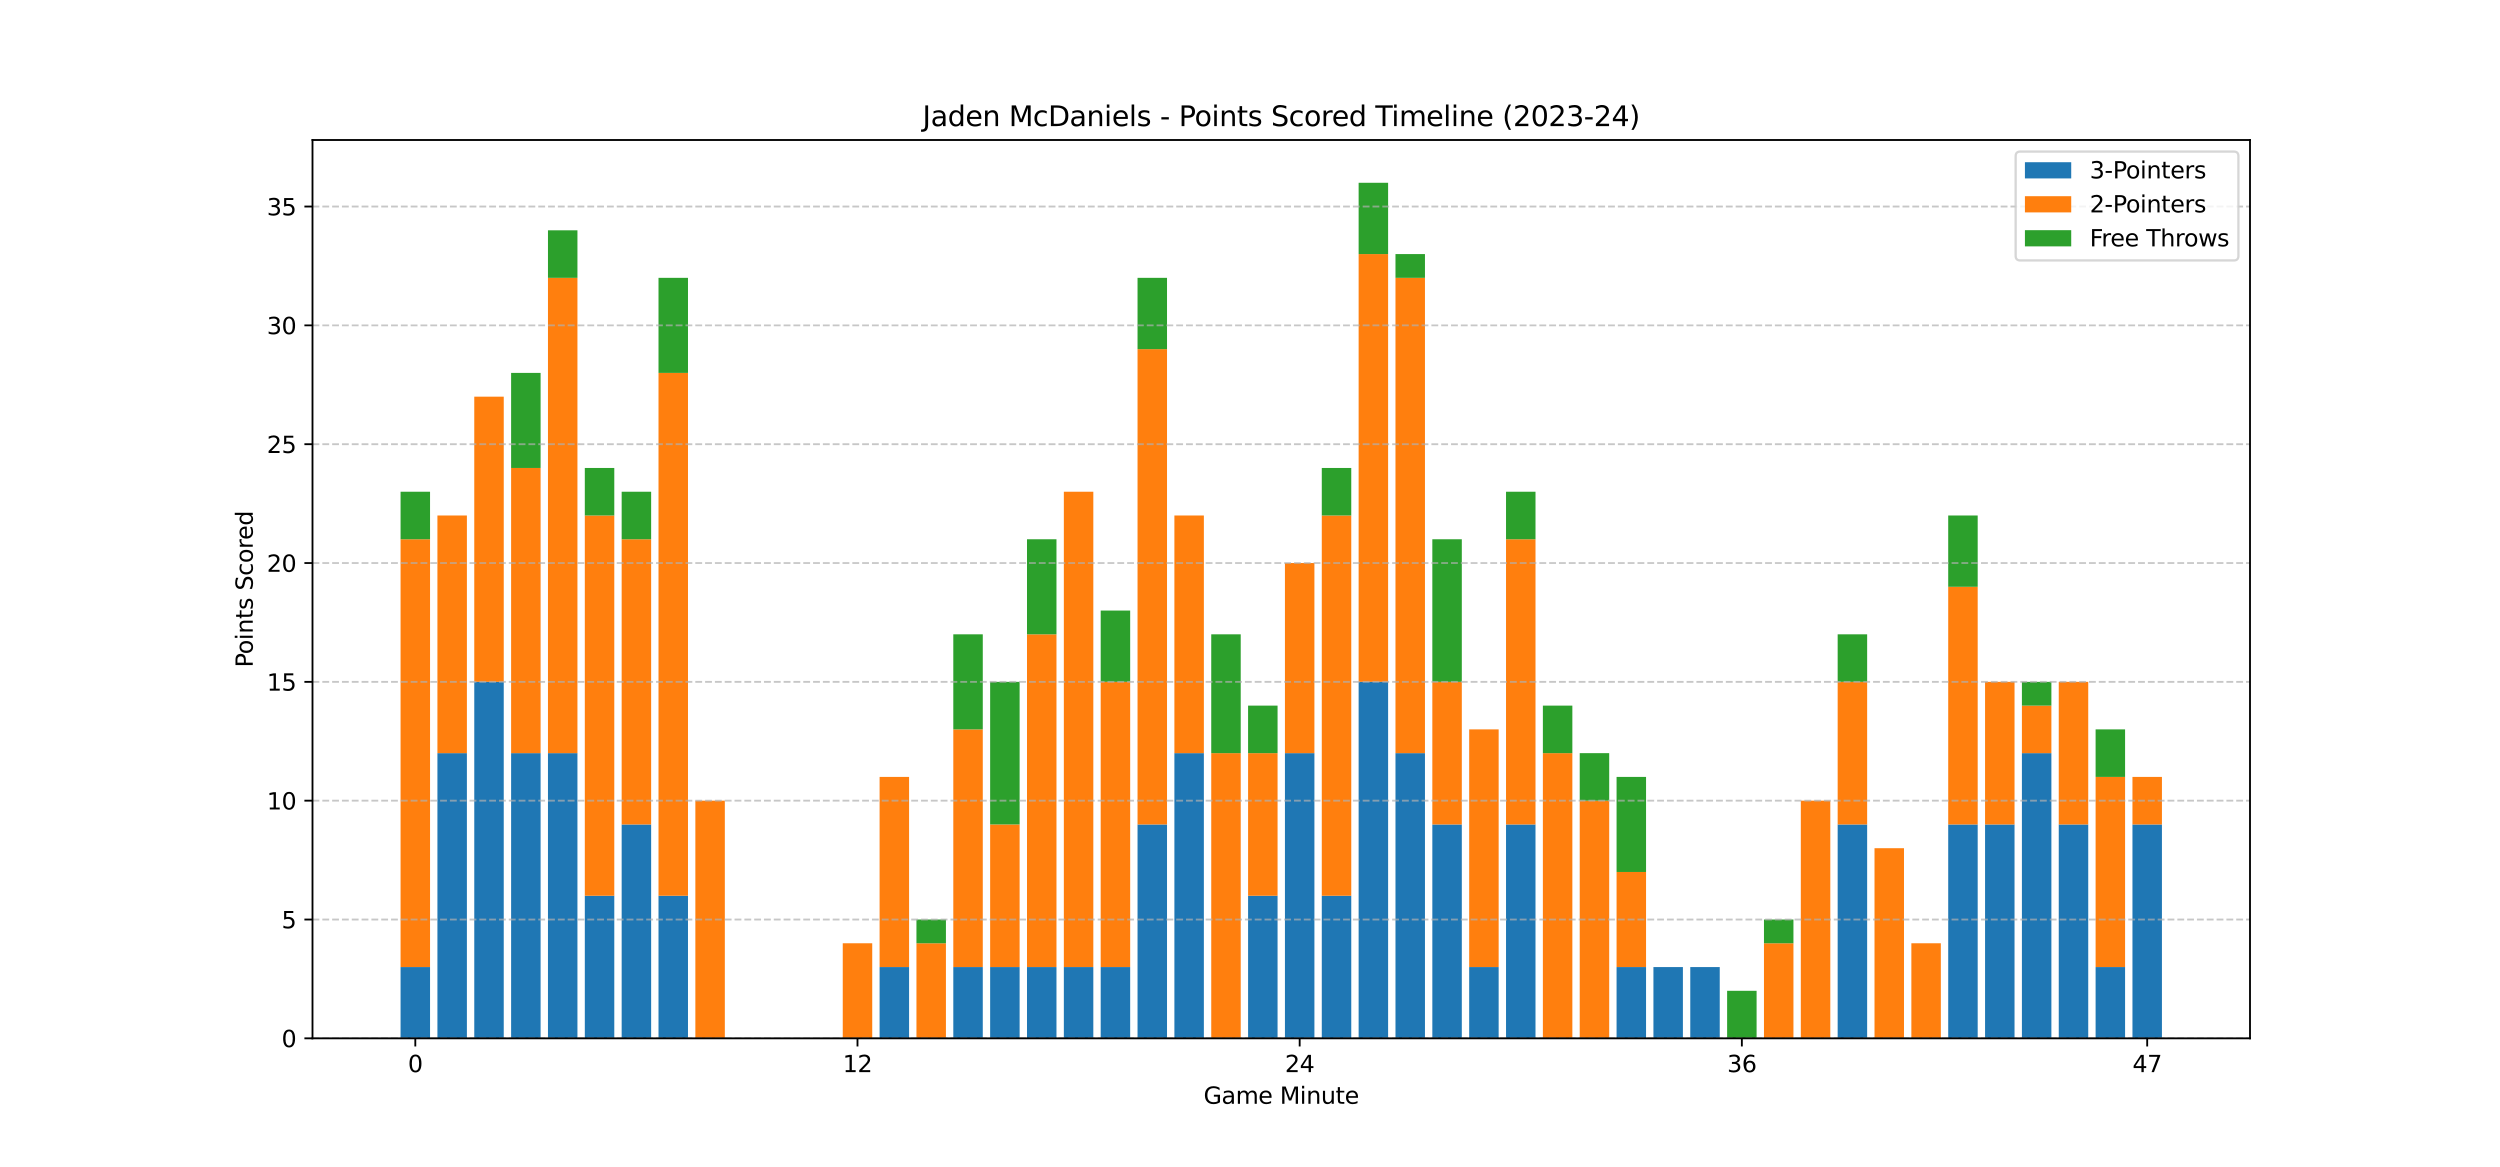 <?xml version="1.0" encoding="utf-8" standalone="no"?>
<!DOCTYPE svg PUBLIC "-//W3C//DTD SVG 1.1//EN"
  "http://www.w3.org/Graphics/SVG/1.1/DTD/svg11.dtd">
<svg xmlns:xlink="http://www.w3.org/1999/xlink" width="1080pt" height="504pt" viewBox="0 0 1080 504" xmlns="http://www.w3.org/2000/svg" version="1.1">
 <defs>
  <style type="text/css">*{stroke-linejoin: round; stroke-linecap: butt}</style>
 </defs>
 <g id="figure_1">
  <g id="patch_1">
   <path d="M 0 504 
L 1080 504 
L 1080 0 
L 0 0 
z
" style="fill: #ffffff"/>
  </g>
  <g id="axes_1">
   <g id="patch_2">
    <path d="M 135 448.56 
L 972 448.56 
L 972 60.48 
L 135 60.48 
z
" style="fill: #ffffff"/>
   </g>
   <g id="patch_3">
    <path d="M 173.045 448.56 
L 185.78 448.56 
L 185.78 417.76 
L 173.045 417.76 
z
" clip-path="url(#pc2a71d19c1)" style="fill: #1f77b4"/>
   </g>
   <g id="patch_4">
    <path d="M 188.964 448.56 
L 201.699 448.56 
L 201.699 325.36 
L 188.964 325.36 
z
" clip-path="url(#pc2a71d19c1)" style="fill: #1f77b4"/>
   </g>
   <g id="patch_5">
    <path d="M 204.883 448.56 
L 217.618 448.56 
L 217.618 294.56 
L 204.883 294.56 
z
" clip-path="url(#pc2a71d19c1)" style="fill: #1f77b4"/>
   </g>
   <g id="patch_6">
    <path d="M 220.801 448.56 
L 233.536 448.56 
L 233.536 325.36 
L 220.801 325.36 
z
" clip-path="url(#pc2a71d19c1)" style="fill: #1f77b4"/>
   </g>
   <g id="patch_7">
    <path d="M 236.72 448.56 
L 249.455 448.56 
L 249.455 325.36 
L 236.72 325.36 
z
" clip-path="url(#pc2a71d19c1)" style="fill: #1f77b4"/>
   </g>
   <g id="patch_8">
    <path d="M 252.638 448.56 
L 265.373 448.56 
L 265.373 386.96 
L 252.638 386.96 
z
" clip-path="url(#pc2a71d19c1)" style="fill: #1f77b4"/>
   </g>
   <g id="patch_9">
    <path d="M 268.557 448.56 
L 281.292 448.56 
L 281.292 356.16 
L 268.557 356.16 
z
" clip-path="url(#pc2a71d19c1)" style="fill: #1f77b4"/>
   </g>
   <g id="patch_10">
    <path d="M 284.476 448.56 
L 297.211 448.56 
L 297.211 386.96 
L 284.476 386.96 
z
" clip-path="url(#pc2a71d19c1)" style="fill: #1f77b4"/>
   </g>
   <g id="patch_11">
    <path d="M 300.394 448.56 
L 313.129 448.56 
L 313.129 448.56 
L 300.394 448.56 
z
" clip-path="url(#pc2a71d19c1)" style="fill: #1f77b4"/>
   </g>
   <g id="patch_12">
    <path d="M 316.313 448.56 
L 329.048 448.56 
L 329.048 448.56 
L 316.313 448.56 
z
" clip-path="url(#pc2a71d19c1)" style="fill: #1f77b4"/>
   </g>
   <g id="patch_13">
    <path d="M 332.231 448.56 
L 344.966 448.56 
L 344.966 448.56 
L 332.231 448.56 
z
" clip-path="url(#pc2a71d19c1)" style="fill: #1f77b4"/>
   </g>
   <g id="patch_14">
    <path d="M 348.15 448.56 
L 360.885 448.56 
L 360.885 448.56 
L 348.15 448.56 
z
" clip-path="url(#pc2a71d19c1)" style="fill: #1f77b4"/>
   </g>
   <g id="patch_15">
    <path d="M 364.069 448.56 
L 376.804 448.56 
L 376.804 448.56 
L 364.069 448.56 
z
" clip-path="url(#pc2a71d19c1)" style="fill: #1f77b4"/>
   </g>
   <g id="patch_16">
    <path d="M 379.987 448.56 
L 392.722 448.56 
L 392.722 417.76 
L 379.987 417.76 
z
" clip-path="url(#pc2a71d19c1)" style="fill: #1f77b4"/>
   </g>
   <g id="patch_17">
    <path d="M 395.906 448.56 
L 408.641 448.56 
L 408.641 448.56 
L 395.906 448.56 
z
" clip-path="url(#pc2a71d19c1)" style="fill: #1f77b4"/>
   </g>
   <g id="patch_18">
    <path d="M 411.824 448.56 
L 424.559 448.56 
L 424.559 417.76 
L 411.824 417.76 
z
" clip-path="url(#pc2a71d19c1)" style="fill: #1f77b4"/>
   </g>
   <g id="patch_19">
    <path d="M 427.743 448.56 
L 440.478 448.56 
L 440.478 417.76 
L 427.743 417.76 
z
" clip-path="url(#pc2a71d19c1)" style="fill: #1f77b4"/>
   </g>
   <g id="patch_20">
    <path d="M 443.662 448.56 
L 456.397 448.56 
L 456.397 417.76 
L 443.662 417.76 
z
" clip-path="url(#pc2a71d19c1)" style="fill: #1f77b4"/>
   </g>
   <g id="patch_21">
    <path d="M 459.58 448.56 
L 472.315 448.56 
L 472.315 417.76 
L 459.58 417.76 
z
" clip-path="url(#pc2a71d19c1)" style="fill: #1f77b4"/>
   </g>
   <g id="patch_22">
    <path d="M 475.499 448.56 
L 488.234 448.56 
L 488.234 417.76 
L 475.499 417.76 
z
" clip-path="url(#pc2a71d19c1)" style="fill: #1f77b4"/>
   </g>
   <g id="patch_23">
    <path d="M 491.417 448.56 
L 504.152 448.56 
L 504.152 356.16 
L 491.417 356.16 
z
" clip-path="url(#pc2a71d19c1)" style="fill: #1f77b4"/>
   </g>
   <g id="patch_24">
    <path d="M 507.336 448.56 
L 520.071 448.56 
L 520.071 325.36 
L 507.336 325.36 
z
" clip-path="url(#pc2a71d19c1)" style="fill: #1f77b4"/>
   </g>
   <g id="patch_25">
    <path d="M 523.255 448.56 
L 535.99 448.56 
L 535.99 448.56 
L 523.255 448.56 
z
" clip-path="url(#pc2a71d19c1)" style="fill: #1f77b4"/>
   </g>
   <g id="patch_26">
    <path d="M 539.173 448.56 
L 551.908 448.56 
L 551.908 386.96 
L 539.173 386.96 
z
" clip-path="url(#pc2a71d19c1)" style="fill: #1f77b4"/>
   </g>
   <g id="patch_27">
    <path d="M 555.092 448.56 
L 567.827 448.56 
L 567.827 325.36 
L 555.092 325.36 
z
" clip-path="url(#pc2a71d19c1)" style="fill: #1f77b4"/>
   </g>
   <g id="patch_28">
    <path d="M 571.01 448.56 
L 583.745 448.56 
L 583.745 386.96 
L 571.01 386.96 
z
" clip-path="url(#pc2a71d19c1)" style="fill: #1f77b4"/>
   </g>
   <g id="patch_29">
    <path d="M 586.929 448.56 
L 599.664 448.56 
L 599.664 294.56 
L 586.929 294.56 
z
" clip-path="url(#pc2a71d19c1)" style="fill: #1f77b4"/>
   </g>
   <g id="patch_30">
    <path d="M 602.848 448.56 
L 615.583 448.56 
L 615.583 325.36 
L 602.848 325.36 
z
" clip-path="url(#pc2a71d19c1)" style="fill: #1f77b4"/>
   </g>
   <g id="patch_31">
    <path d="M 618.766 448.56 
L 631.501 448.56 
L 631.501 356.16 
L 618.766 356.16 
z
" clip-path="url(#pc2a71d19c1)" style="fill: #1f77b4"/>
   </g>
   <g id="patch_32">
    <path d="M 634.685 448.56 
L 647.42 448.56 
L 647.42 417.76 
L 634.685 417.76 
z
" clip-path="url(#pc2a71d19c1)" style="fill: #1f77b4"/>
   </g>
   <g id="patch_33">
    <path d="M 650.603 448.56 
L 663.338 448.56 
L 663.338 356.16 
L 650.603 356.16 
z
" clip-path="url(#pc2a71d19c1)" style="fill: #1f77b4"/>
   </g>
   <g id="patch_34">
    <path d="M 666.522 448.56 
L 679.257 448.56 
L 679.257 448.56 
L 666.522 448.56 
z
" clip-path="url(#pc2a71d19c1)" style="fill: #1f77b4"/>
   </g>
   <g id="patch_35">
    <path d="M 682.441 448.56 
L 695.176 448.56 
L 695.176 448.56 
L 682.441 448.56 
z
" clip-path="url(#pc2a71d19c1)" style="fill: #1f77b4"/>
   </g>
   <g id="patch_36">
    <path d="M 698.359 448.56 
L 711.094 448.56 
L 711.094 417.76 
L 698.359 417.76 
z
" clip-path="url(#pc2a71d19c1)" style="fill: #1f77b4"/>
   </g>
   <g id="patch_37">
    <path d="M 714.278 448.56 
L 727.013 448.56 
L 727.013 417.76 
L 714.278 417.76 
z
" clip-path="url(#pc2a71d19c1)" style="fill: #1f77b4"/>
   </g>
   <g id="patch_38">
    <path d="M 730.196 448.56 
L 742.931 448.56 
L 742.931 417.76 
L 730.196 417.76 
z
" clip-path="url(#pc2a71d19c1)" style="fill: #1f77b4"/>
   </g>
   <g id="patch_39">
    <path d="M 746.115 448.56 
L 758.85 448.56 
L 758.85 448.56 
L 746.115 448.56 
z
" clip-path="url(#pc2a71d19c1)" style="fill: #1f77b4"/>
   </g>
   <g id="patch_40">
    <path d="M 762.034 448.56 
L 774.769 448.56 
L 774.769 448.56 
L 762.034 448.56 
z
" clip-path="url(#pc2a71d19c1)" style="fill: #1f77b4"/>
   </g>
   <g id="patch_41">
    <path d="M 777.952 448.56 
L 790.687 448.56 
L 790.687 448.56 
L 777.952 448.56 
z
" clip-path="url(#pc2a71d19c1)" style="fill: #1f77b4"/>
   </g>
   <g id="patch_42">
    <path d="M 793.871 448.56 
L 806.606 448.56 
L 806.606 356.16 
L 793.871 356.16 
z
" clip-path="url(#pc2a71d19c1)" style="fill: #1f77b4"/>
   </g>
   <g id="patch_43">
    <path d="M 809.789 448.56 
L 822.524 448.56 
L 822.524 448.56 
L 809.789 448.56 
z
" clip-path="url(#pc2a71d19c1)" style="fill: #1f77b4"/>
   </g>
   <g id="patch_44">
    <path d="M 825.708 448.56 
L 838.443 448.56 
L 838.443 448.56 
L 825.708 448.56 
z
" clip-path="url(#pc2a71d19c1)" style="fill: #1f77b4"/>
   </g>
   <g id="patch_45">
    <path d="M 841.627 448.56 
L 854.362 448.56 
L 854.362 356.16 
L 841.627 356.16 
z
" clip-path="url(#pc2a71d19c1)" style="fill: #1f77b4"/>
   </g>
   <g id="patch_46">
    <path d="M 857.545 448.56 
L 870.28 448.56 
L 870.28 356.16 
L 857.545 356.16 
z
" clip-path="url(#pc2a71d19c1)" style="fill: #1f77b4"/>
   </g>
   <g id="patch_47">
    <path d="M 873.464 448.56 
L 886.199 448.56 
L 886.199 325.36 
L 873.464 325.36 
z
" clip-path="url(#pc2a71d19c1)" style="fill: #1f77b4"/>
   </g>
   <g id="patch_48">
    <path d="M 889.382 448.56 
L 902.117 448.56 
L 902.117 356.16 
L 889.382 356.16 
z
" clip-path="url(#pc2a71d19c1)" style="fill: #1f77b4"/>
   </g>
   <g id="patch_49">
    <path d="M 905.301 448.56 
L 918.036 448.56 
L 918.036 417.76 
L 905.301 417.76 
z
" clip-path="url(#pc2a71d19c1)" style="fill: #1f77b4"/>
   </g>
   <g id="patch_50">
    <path d="M 921.22 448.56 
L 933.955 448.56 
L 933.955 356.16 
L 921.22 356.16 
z
" clip-path="url(#pc2a71d19c1)" style="fill: #1f77b4"/>
   </g>
   <g id="patch_51">
    <path d="M 173.045 417.76 
L 185.78 417.76 
L 185.78 232.96 
L 173.045 232.96 
z
" clip-path="url(#pc2a71d19c1)" style="fill: #ff7f0e"/>
   </g>
   <g id="patch_52">
    <path d="M 188.964 325.36 
L 201.699 325.36 
L 201.699 222.693 
L 188.964 222.693 
z
" clip-path="url(#pc2a71d19c1)" style="fill: #ff7f0e"/>
   </g>
   <g id="patch_53">
    <path d="M 204.883 294.56 
L 217.618 294.56 
L 217.618 171.36 
L 204.883 171.36 
z
" clip-path="url(#pc2a71d19c1)" style="fill: #ff7f0e"/>
   </g>
   <g id="patch_54">
    <path d="M 220.801 325.36 
L 233.536 325.36 
L 233.536 202.16 
L 220.801 202.16 
z
" clip-path="url(#pc2a71d19c1)" style="fill: #ff7f0e"/>
   </g>
   <g id="patch_55">
    <path d="M 236.72 325.36 
L 249.455 325.36 
L 249.455 120.027 
L 236.72 120.027 
z
" clip-path="url(#pc2a71d19c1)" style="fill: #ff7f0e"/>
   </g>
   <g id="patch_56">
    <path d="M 252.638 386.96 
L 265.373 386.96 
L 265.373 222.693 
L 252.638 222.693 
z
" clip-path="url(#pc2a71d19c1)" style="fill: #ff7f0e"/>
   </g>
   <g id="patch_57">
    <path d="M 268.557 356.16 
L 281.292 356.16 
L 281.292 232.96 
L 268.557 232.96 
z
" clip-path="url(#pc2a71d19c1)" style="fill: #ff7f0e"/>
   </g>
   <g id="patch_58">
    <path d="M 284.476 386.96 
L 297.211 386.96 
L 297.211 161.093 
L 284.476 161.093 
z
" clip-path="url(#pc2a71d19c1)" style="fill: #ff7f0e"/>
   </g>
   <g id="patch_59">
    <path d="M 300.394 448.56 
L 313.129 448.56 
L 313.129 345.893 
L 300.394 345.893 
z
" clip-path="url(#pc2a71d19c1)" style="fill: #ff7f0e"/>
   </g>
   <g id="patch_60">
    <path d="M 316.313 448.56 
L 329.048 448.56 
L 329.048 448.56 
L 316.313 448.56 
z
" clip-path="url(#pc2a71d19c1)" style="fill: #ff7f0e"/>
   </g>
   <g id="patch_61">
    <path d="M 332.231 448.56 
L 344.966 448.56 
L 344.966 448.56 
L 332.231 448.56 
z
" clip-path="url(#pc2a71d19c1)" style="fill: #ff7f0e"/>
   </g>
   <g id="patch_62">
    <path d="M 348.15 448.56 
L 360.885 448.56 
L 360.885 448.56 
L 348.15 448.56 
z
" clip-path="url(#pc2a71d19c1)" style="fill: #ff7f0e"/>
   </g>
   <g id="patch_63">
    <path d="M 364.069 448.56 
L 376.804 448.56 
L 376.804 407.493 
L 364.069 407.493 
z
" clip-path="url(#pc2a71d19c1)" style="fill: #ff7f0e"/>
   </g>
   <g id="patch_64">
    <path d="M 379.987 417.76 
L 392.722 417.76 
L 392.722 335.627 
L 379.987 335.627 
z
" clip-path="url(#pc2a71d19c1)" style="fill: #ff7f0e"/>
   </g>
   <g id="patch_65">
    <path d="M 395.906 448.56 
L 408.641 448.56 
L 408.641 407.493 
L 395.906 407.493 
z
" clip-path="url(#pc2a71d19c1)" style="fill: #ff7f0e"/>
   </g>
   <g id="patch_66">
    <path d="M 411.824 417.76 
L 424.559 417.76 
L 424.559 315.093 
L 411.824 315.093 
z
" clip-path="url(#pc2a71d19c1)" style="fill: #ff7f0e"/>
   </g>
   <g id="patch_67">
    <path d="M 427.743 417.76 
L 440.478 417.76 
L 440.478 356.16 
L 427.743 356.16 
z
" clip-path="url(#pc2a71d19c1)" style="fill: #ff7f0e"/>
   </g>
   <g id="patch_68">
    <path d="M 443.662 417.76 
L 456.397 417.76 
L 456.397 274.027 
L 443.662 274.027 
z
" clip-path="url(#pc2a71d19c1)" style="fill: #ff7f0e"/>
   </g>
   <g id="patch_69">
    <path d="M 459.58 417.76 
L 472.315 417.76 
L 472.315 212.427 
L 459.58 212.427 
z
" clip-path="url(#pc2a71d19c1)" style="fill: #ff7f0e"/>
   </g>
   <g id="patch_70">
    <path d="M 475.499 417.76 
L 488.234 417.76 
L 488.234 294.56 
L 475.499 294.56 
z
" clip-path="url(#pc2a71d19c1)" style="fill: #ff7f0e"/>
   </g>
   <g id="patch_71">
    <path d="M 491.417 356.16 
L 504.152 356.16 
L 504.152 150.827 
L 491.417 150.827 
z
" clip-path="url(#pc2a71d19c1)" style="fill: #ff7f0e"/>
   </g>
   <g id="patch_72">
    <path d="M 507.336 325.36 
L 520.071 325.36 
L 520.071 222.693 
L 507.336 222.693 
z
" clip-path="url(#pc2a71d19c1)" style="fill: #ff7f0e"/>
   </g>
   <g id="patch_73">
    <path d="M 523.255 448.56 
L 535.99 448.56 
L 535.99 325.36 
L 523.255 325.36 
z
" clip-path="url(#pc2a71d19c1)" style="fill: #ff7f0e"/>
   </g>
   <g id="patch_74">
    <path d="M 539.173 386.96 
L 551.908 386.96 
L 551.908 325.36 
L 539.173 325.36 
z
" clip-path="url(#pc2a71d19c1)" style="fill: #ff7f0e"/>
   </g>
   <g id="patch_75">
    <path d="M 555.092 325.36 
L 567.827 325.36 
L 567.827 243.227 
L 555.092 243.227 
z
" clip-path="url(#pc2a71d19c1)" style="fill: #ff7f0e"/>
   </g>
   <g id="patch_76">
    <path d="M 571.01 386.96 
L 583.745 386.96 
L 583.745 222.693 
L 571.01 222.693 
z
" clip-path="url(#pc2a71d19c1)" style="fill: #ff7f0e"/>
   </g>
   <g id="patch_77">
    <path d="M 586.929 294.56 
L 599.664 294.56 
L 599.664 109.76 
L 586.929 109.76 
z
" clip-path="url(#pc2a71d19c1)" style="fill: #ff7f0e"/>
   </g>
   <g id="patch_78">
    <path d="M 602.848 325.36 
L 615.583 325.36 
L 615.583 120.027 
L 602.848 120.027 
z
" clip-path="url(#pc2a71d19c1)" style="fill: #ff7f0e"/>
   </g>
   <g id="patch_79">
    <path d="M 618.766 356.16 
L 631.501 356.16 
L 631.501 294.56 
L 618.766 294.56 
z
" clip-path="url(#pc2a71d19c1)" style="fill: #ff7f0e"/>
   </g>
   <g id="patch_80">
    <path d="M 634.685 417.76 
L 647.42 417.76 
L 647.42 315.093 
L 634.685 315.093 
z
" clip-path="url(#pc2a71d19c1)" style="fill: #ff7f0e"/>
   </g>
   <g id="patch_81">
    <path d="M 650.603 356.16 
L 663.338 356.16 
L 663.338 232.96 
L 650.603 232.96 
z
" clip-path="url(#pc2a71d19c1)" style="fill: #ff7f0e"/>
   </g>
   <g id="patch_82">
    <path d="M 666.522 448.56 
L 679.257 448.56 
L 679.257 325.36 
L 666.522 325.36 
z
" clip-path="url(#pc2a71d19c1)" style="fill: #ff7f0e"/>
   </g>
   <g id="patch_83">
    <path d="M 682.441 448.56 
L 695.176 448.56 
L 695.176 345.893 
L 682.441 345.893 
z
" clip-path="url(#pc2a71d19c1)" style="fill: #ff7f0e"/>
   </g>
   <g id="patch_84">
    <path d="M 698.359 417.76 
L 711.094 417.76 
L 711.094 376.693 
L 698.359 376.693 
z
" clip-path="url(#pc2a71d19c1)" style="fill: #ff7f0e"/>
   </g>
   <g id="patch_85">
    <path d="M 714.278 417.76 
L 727.013 417.76 
L 727.013 417.76 
L 714.278 417.76 
z
" clip-path="url(#pc2a71d19c1)" style="fill: #ff7f0e"/>
   </g>
   <g id="patch_86">
    <path d="M 730.196 417.76 
L 742.931 417.76 
L 742.931 417.76 
L 730.196 417.76 
z
" clip-path="url(#pc2a71d19c1)" style="fill: #ff7f0e"/>
   </g>
   <g id="patch_87">
    <path d="M 746.115 448.56 
L 758.85 448.56 
L 758.85 448.56 
L 746.115 448.56 
z
" clip-path="url(#pc2a71d19c1)" style="fill: #ff7f0e"/>
   </g>
   <g id="patch_88">
    <path d="M 762.034 448.56 
L 774.769 448.56 
L 774.769 407.493 
L 762.034 407.493 
z
" clip-path="url(#pc2a71d19c1)" style="fill: #ff7f0e"/>
   </g>
   <g id="patch_89">
    <path d="M 777.952 448.56 
L 790.687 448.56 
L 790.687 345.893 
L 777.952 345.893 
z
" clip-path="url(#pc2a71d19c1)" style="fill: #ff7f0e"/>
   </g>
   <g id="patch_90">
    <path d="M 793.871 356.16 
L 806.606 356.16 
L 806.606 294.56 
L 793.871 294.56 
z
" clip-path="url(#pc2a71d19c1)" style="fill: #ff7f0e"/>
   </g>
   <g id="patch_91">
    <path d="M 809.789 448.56 
L 822.524 448.56 
L 822.524 366.427 
L 809.789 366.427 
z
" clip-path="url(#pc2a71d19c1)" style="fill: #ff7f0e"/>
   </g>
   <g id="patch_92">
    <path d="M 825.708 448.56 
L 838.443 448.56 
L 838.443 407.493 
L 825.708 407.493 
z
" clip-path="url(#pc2a71d19c1)" style="fill: #ff7f0e"/>
   </g>
   <g id="patch_93">
    <path d="M 841.627 356.16 
L 854.362 356.16 
L 854.362 253.493 
L 841.627 253.493 
z
" clip-path="url(#pc2a71d19c1)" style="fill: #ff7f0e"/>
   </g>
   <g id="patch_94">
    <path d="M 857.545 356.16 
L 870.28 356.16 
L 870.28 294.56 
L 857.545 294.56 
z
" clip-path="url(#pc2a71d19c1)" style="fill: #ff7f0e"/>
   </g>
   <g id="patch_95">
    <path d="M 873.464 325.36 
L 886.199 325.36 
L 886.199 304.827 
L 873.464 304.827 
z
" clip-path="url(#pc2a71d19c1)" style="fill: #ff7f0e"/>
   </g>
   <g id="patch_96">
    <path d="M 889.382 356.16 
L 902.117 356.16 
L 902.117 294.56 
L 889.382 294.56 
z
" clip-path="url(#pc2a71d19c1)" style="fill: #ff7f0e"/>
   </g>
   <g id="patch_97">
    <path d="M 905.301 417.76 
L 918.036 417.76 
L 918.036 335.627 
L 905.301 335.627 
z
" clip-path="url(#pc2a71d19c1)" style="fill: #ff7f0e"/>
   </g>
   <g id="patch_98">
    <path d="M 921.22 356.16 
L 933.955 356.16 
L 933.955 335.627 
L 921.22 335.627 
z
" clip-path="url(#pc2a71d19c1)" style="fill: #ff7f0e"/>
   </g>
   <g id="patch_99">
    <path d="M 173.045 232.96 
L 185.78 232.96 
L 185.78 212.427 
L 173.045 212.427 
z
" clip-path="url(#pc2a71d19c1)" style="fill: #2ca02c"/>
   </g>
   <g id="patch_100">
    <path d="M 188.964 222.693 
L 201.699 222.693 
L 201.699 222.693 
L 188.964 222.693 
z
" clip-path="url(#pc2a71d19c1)" style="fill: #2ca02c"/>
   </g>
   <g id="patch_101">
    <path d="M 204.883 171.36 
L 217.618 171.36 
L 217.618 171.36 
L 204.883 171.36 
z
" clip-path="url(#pc2a71d19c1)" style="fill: #2ca02c"/>
   </g>
   <g id="patch_102">
    <path d="M 220.801 202.16 
L 233.536 202.16 
L 233.536 161.093 
L 220.801 161.093 
z
" clip-path="url(#pc2a71d19c1)" style="fill: #2ca02c"/>
   </g>
   <g id="patch_103">
    <path d="M 236.72 120.027 
L 249.455 120.027 
L 249.455 99.493 
L 236.72 99.493 
z
" clip-path="url(#pc2a71d19c1)" style="fill: #2ca02c"/>
   </g>
   <g id="patch_104">
    <path d="M 252.638 222.693 
L 265.373 222.693 
L 265.373 202.16 
L 252.638 202.16 
z
" clip-path="url(#pc2a71d19c1)" style="fill: #2ca02c"/>
   </g>
   <g id="patch_105">
    <path d="M 268.557 232.96 
L 281.292 232.96 
L 281.292 212.427 
L 268.557 212.427 
z
" clip-path="url(#pc2a71d19c1)" style="fill: #2ca02c"/>
   </g>
   <g id="patch_106">
    <path d="M 284.476 161.093 
L 297.211 161.093 
L 297.211 120.027 
L 284.476 120.027 
z
" clip-path="url(#pc2a71d19c1)" style="fill: #2ca02c"/>
   </g>
   <g id="patch_107">
    <path d="M 300.394 345.893 
L 313.129 345.893 
L 313.129 345.893 
L 300.394 345.893 
z
" clip-path="url(#pc2a71d19c1)" style="fill: #2ca02c"/>
   </g>
   <g id="patch_108">
    <path d="M 316.313 448.56 
L 329.048 448.56 
L 329.048 448.56 
L 316.313 448.56 
z
" clip-path="url(#pc2a71d19c1)" style="fill: #2ca02c"/>
   </g>
   <g id="patch_109">
    <path d="M 332.231 448.56 
L 344.966 448.56 
L 344.966 448.56 
L 332.231 448.56 
z
" clip-path="url(#pc2a71d19c1)" style="fill: #2ca02c"/>
   </g>
   <g id="patch_110">
    <path d="M 348.15 448.56 
L 360.885 448.56 
L 360.885 448.56 
L 348.15 448.56 
z
" clip-path="url(#pc2a71d19c1)" style="fill: #2ca02c"/>
   </g>
   <g id="patch_111">
    <path d="M 364.069 407.493 
L 376.804 407.493 
L 376.804 407.493 
L 364.069 407.493 
z
" clip-path="url(#pc2a71d19c1)" style="fill: #2ca02c"/>
   </g>
   <g id="patch_112">
    <path d="M 379.987 335.627 
L 392.722 335.627 
L 392.722 335.627 
L 379.987 335.627 
z
" clip-path="url(#pc2a71d19c1)" style="fill: #2ca02c"/>
   </g>
   <g id="patch_113">
    <path d="M 395.906 407.493 
L 408.641 407.493 
L 408.641 397.227 
L 395.906 397.227 
z
" clip-path="url(#pc2a71d19c1)" style="fill: #2ca02c"/>
   </g>
   <g id="patch_114">
    <path d="M 411.824 315.093 
L 424.559 315.093 
L 424.559 274.027 
L 411.824 274.027 
z
" clip-path="url(#pc2a71d19c1)" style="fill: #2ca02c"/>
   </g>
   <g id="patch_115">
    <path d="M 427.743 356.16 
L 440.478 356.16 
L 440.478 294.56 
L 427.743 294.56 
z
" clip-path="url(#pc2a71d19c1)" style="fill: #2ca02c"/>
   </g>
   <g id="patch_116">
    <path d="M 443.662 274.027 
L 456.397 274.027 
L 456.397 232.96 
L 443.662 232.96 
z
" clip-path="url(#pc2a71d19c1)" style="fill: #2ca02c"/>
   </g>
   <g id="patch_117">
    <path d="M 459.58 212.427 
L 472.315 212.427 
L 472.315 212.427 
L 459.58 212.427 
z
" clip-path="url(#pc2a71d19c1)" style="fill: #2ca02c"/>
   </g>
   <g id="patch_118">
    <path d="M 475.499 294.56 
L 488.234 294.56 
L 488.234 263.76 
L 475.499 263.76 
z
" clip-path="url(#pc2a71d19c1)" style="fill: #2ca02c"/>
   </g>
   <g id="patch_119">
    <path d="M 491.417 150.827 
L 504.152 150.827 
L 504.152 120.027 
L 491.417 120.027 
z
" clip-path="url(#pc2a71d19c1)" style="fill: #2ca02c"/>
   </g>
   <g id="patch_120">
    <path d="M 507.336 222.693 
L 520.071 222.693 
L 520.071 222.693 
L 507.336 222.693 
z
" clip-path="url(#pc2a71d19c1)" style="fill: #2ca02c"/>
   </g>
   <g id="patch_121">
    <path d="M 523.255 325.36 
L 535.99 325.36 
L 535.99 274.027 
L 523.255 274.027 
z
" clip-path="url(#pc2a71d19c1)" style="fill: #2ca02c"/>
   </g>
   <g id="patch_122">
    <path d="M 539.173 325.36 
L 551.908 325.36 
L 551.908 304.827 
L 539.173 304.827 
z
" clip-path="url(#pc2a71d19c1)" style="fill: #2ca02c"/>
   </g>
   <g id="patch_123">
    <path d="M 555.092 243.227 
L 567.827 243.227 
L 567.827 243.227 
L 555.092 243.227 
z
" clip-path="url(#pc2a71d19c1)" style="fill: #2ca02c"/>
   </g>
   <g id="patch_124">
    <path d="M 571.01 222.693 
L 583.745 222.693 
L 583.745 202.16 
L 571.01 202.16 
z
" clip-path="url(#pc2a71d19c1)" style="fill: #2ca02c"/>
   </g>
   <g id="patch_125">
    <path d="M 586.929 109.76 
L 599.664 109.76 
L 599.664 78.96 
L 586.929 78.96 
z
" clip-path="url(#pc2a71d19c1)" style="fill: #2ca02c"/>
   </g>
   <g id="patch_126">
    <path d="M 602.848 120.027 
L 615.583 120.027 
L 615.583 109.76 
L 602.848 109.76 
z
" clip-path="url(#pc2a71d19c1)" style="fill: #2ca02c"/>
   </g>
   <g id="patch_127">
    <path d="M 618.766 294.56 
L 631.501 294.56 
L 631.501 232.96 
L 618.766 232.96 
z
" clip-path="url(#pc2a71d19c1)" style="fill: #2ca02c"/>
   </g>
   <g id="patch_128">
    <path d="M 634.685 315.093 
L 647.42 315.093 
L 647.42 315.093 
L 634.685 315.093 
z
" clip-path="url(#pc2a71d19c1)" style="fill: #2ca02c"/>
   </g>
   <g id="patch_129">
    <path d="M 650.603 232.96 
L 663.338 232.96 
L 663.338 212.427 
L 650.603 212.427 
z
" clip-path="url(#pc2a71d19c1)" style="fill: #2ca02c"/>
   </g>
   <g id="patch_130">
    <path d="M 666.522 325.36 
L 679.257 325.36 
L 679.257 304.827 
L 666.522 304.827 
z
" clip-path="url(#pc2a71d19c1)" style="fill: #2ca02c"/>
   </g>
   <g id="patch_131">
    <path d="M 682.441 345.893 
L 695.176 345.893 
L 695.176 325.36 
L 682.441 325.36 
z
" clip-path="url(#pc2a71d19c1)" style="fill: #2ca02c"/>
   </g>
   <g id="patch_132">
    <path d="M 698.359 376.693 
L 711.094 376.693 
L 711.094 335.627 
L 698.359 335.627 
z
" clip-path="url(#pc2a71d19c1)" style="fill: #2ca02c"/>
   </g>
   <g id="patch_133">
    <path d="M 714.278 417.76 
L 727.013 417.76 
L 727.013 417.76 
L 714.278 417.76 
z
" clip-path="url(#pc2a71d19c1)" style="fill: #2ca02c"/>
   </g>
   <g id="patch_134">
    <path d="M 730.196 417.76 
L 742.931 417.76 
L 742.931 417.76 
L 730.196 417.76 
z
" clip-path="url(#pc2a71d19c1)" style="fill: #2ca02c"/>
   </g>
   <g id="patch_135">
    <path d="M 746.115 448.56 
L 758.85 448.56 
L 758.85 428.027 
L 746.115 428.027 
z
" clip-path="url(#pc2a71d19c1)" style="fill: #2ca02c"/>
   </g>
   <g id="patch_136">
    <path d="M 762.034 407.493 
L 774.769 407.493 
L 774.769 397.227 
L 762.034 397.227 
z
" clip-path="url(#pc2a71d19c1)" style="fill: #2ca02c"/>
   </g>
   <g id="patch_137">
    <path d="M 777.952 345.893 
L 790.687 345.893 
L 790.687 345.893 
L 777.952 345.893 
z
" clip-path="url(#pc2a71d19c1)" style="fill: #2ca02c"/>
   </g>
   <g id="patch_138">
    <path d="M 793.871 294.56 
L 806.606 294.56 
L 806.606 274.027 
L 793.871 274.027 
z
" clip-path="url(#pc2a71d19c1)" style="fill: #2ca02c"/>
   </g>
   <g id="patch_139">
    <path d="M 809.789 366.427 
L 822.524 366.427 
L 822.524 366.427 
L 809.789 366.427 
z
" clip-path="url(#pc2a71d19c1)" style="fill: #2ca02c"/>
   </g>
   <g id="patch_140">
    <path d="M 825.708 407.493 
L 838.443 407.493 
L 838.443 407.493 
L 825.708 407.493 
z
" clip-path="url(#pc2a71d19c1)" style="fill: #2ca02c"/>
   </g>
   <g id="patch_141">
    <path d="M 841.627 253.493 
L 854.362 253.493 
L 854.362 222.693 
L 841.627 222.693 
z
" clip-path="url(#pc2a71d19c1)" style="fill: #2ca02c"/>
   </g>
   <g id="patch_142">
    <path d="M 857.545 294.56 
L 870.28 294.56 
L 870.28 294.56 
L 857.545 294.56 
z
" clip-path="url(#pc2a71d19c1)" style="fill: #2ca02c"/>
   </g>
   <g id="patch_143">
    <path d="M 873.464 304.827 
L 886.199 304.827 
L 886.199 294.56 
L 873.464 294.56 
z
" clip-path="url(#pc2a71d19c1)" style="fill: #2ca02c"/>
   </g>
   <g id="patch_144">
    <path d="M 889.382 294.56 
L 902.117 294.56 
L 902.117 294.56 
L 889.382 294.56 
z
" clip-path="url(#pc2a71d19c1)" style="fill: #2ca02c"/>
   </g>
   <g id="patch_145">
    <path d="M 905.301 335.627 
L 918.036 335.627 
L 918.036 315.093 
L 905.301 315.093 
z
" clip-path="url(#pc2a71d19c1)" style="fill: #2ca02c"/>
   </g>
   <g id="patch_146">
    <path d="M 921.22 335.627 
L 933.955 335.627 
L 933.955 335.627 
L 921.22 335.627 
z
" clip-path="url(#pc2a71d19c1)" style="fill: #2ca02c"/>
   </g>
   <g id="matplotlib.axis_1">
    <g id="xtick_1">
     <g id="line2d_1">
      <defs>
       <path id="mb2f3209daf" d="M 0 0 
L 0 3.5 
" style="stroke: #000000; stroke-width: 0.8"/>
      </defs>
      <g>
       <use xlink:href="#mb2f3209daf" x="179.413" y="448.56" style="stroke: #000000; stroke-width: 0.8"/>
      </g>
     </g>
     <g id="text_1">
      <!-- 0 -->
      <g transform="translate(176.232 463.158) scale(0.1 -0.1)">
       <defs>
        <path id="DejaVuSans-30" d="M 2034 4250 
Q 1547 4250 1301 3770 
Q 1056 3291 1056 2328 
Q 1056 1369 1301 889 
Q 1547 409 2034 409 
Q 2525 409 2770 889 
Q 3016 1369 3016 2328 
Q 3016 3291 2770 3770 
Q 2525 4250 2034 4250 
z
M 2034 4750 
Q 2819 4750 3233 4129 
Q 3647 3509 3647 2328 
Q 3647 1150 3233 529 
Q 2819 -91 2034 -91 
Q 1250 -91 836 529 
Q 422 1150 422 2328 
Q 422 3509 836 4129 
Q 1250 4750 2034 4750 
z
" transform="scale(0.016)"/>
       </defs>
       <use xlink:href="#DejaVuSans-30"/>
      </g>
     </g>
    </g>
    <g id="xtick_2">
     <g id="line2d_2">
      <g>
       <use xlink:href="#mb2f3209daf" x="370.436" y="448.56" style="stroke: #000000; stroke-width: 0.8"/>
      </g>
     </g>
     <g id="text_2">
      <!-- 12 -->
      <g transform="translate(364.074 463.158) scale(0.1 -0.1)">
       <defs>
        <path id="DejaVuSans-31" d="M 794 531 
L 1825 531 
L 1825 4091 
L 703 3866 
L 703 4441 
L 1819 4666 
L 2450 4666 
L 2450 531 
L 3481 531 
L 3481 0 
L 794 0 
L 794 531 
z
" transform="scale(0.016)"/>
        <path id="DejaVuSans-32" d="M 1228 531 
L 3431 531 
L 3431 0 
L 469 0 
L 469 531 
Q 828 903 1448 1529 
Q 2069 2156 2228 2338 
Q 2531 2678 2651 2914 
Q 2772 3150 2772 3378 
Q 2772 3750 2511 3984 
Q 2250 4219 1831 4219 
Q 1534 4219 1204 4116 
Q 875 4013 500 3803 
L 500 4441 
Q 881 4594 1212 4672 
Q 1544 4750 1819 4750 
Q 2544 4750 2975 4387 
Q 3406 4025 3406 3419 
Q 3406 3131 3298 2873 
Q 3191 2616 2906 2266 
Q 2828 2175 2409 1742 
Q 1991 1309 1228 531 
z
" transform="scale(0.016)"/>
       </defs>
       <use xlink:href="#DejaVuSans-31"/>
       <use xlink:href="#DejaVuSans-32" transform="translate(63.623 0)"/>
      </g>
     </g>
    </g>
    <g id="xtick_3">
     <g id="line2d_3">
      <g>
       <use xlink:href="#mb2f3209daf" x="561.459" y="448.56" style="stroke: #000000; stroke-width: 0.8"/>
      </g>
     </g>
     <g id="text_3">
      <!-- 24 -->
      <g transform="translate(555.097 463.158) scale(0.1 -0.1)">
       <defs>
        <path id="DejaVuSans-34" d="M 2419 4116 
L 825 1625 
L 2419 1625 
L 2419 4116 
z
M 2253 4666 
L 3047 4666 
L 3047 1625 
L 3713 1625 
L 3713 1100 
L 3047 1100 
L 3047 0 
L 2419 0 
L 2419 1100 
L 313 1100 
L 313 1709 
L 2253 4666 
z
" transform="scale(0.016)"/>
       </defs>
       <use xlink:href="#DejaVuSans-32"/>
       <use xlink:href="#DejaVuSans-34" transform="translate(63.623 0)"/>
      </g>
     </g>
    </g>
    <g id="xtick_4">
     <g id="line2d_4">
      <g>
       <use xlink:href="#mb2f3209daf" x="752.483" y="448.56" style="stroke: #000000; stroke-width: 0.8"/>
      </g>
     </g>
     <g id="text_4">
      <!-- 36 -->
      <g transform="translate(746.12 463.158) scale(0.1 -0.1)">
       <defs>
        <path id="DejaVuSans-33" d="M 2597 2516 
Q 3050 2419 3304 2112 
Q 3559 1806 3559 1356 
Q 3559 666 3084 287 
Q 2609 -91 1734 -91 
Q 1441 -91 1130 -33 
Q 819 25 488 141 
L 488 750 
Q 750 597 1062 519 
Q 1375 441 1716 441 
Q 2309 441 2620 675 
Q 2931 909 2931 1356 
Q 2931 1769 2642 2001 
Q 2353 2234 1838 2234 
L 1294 2234 
L 1294 2753 
L 1863 2753 
Q 2328 2753 2575 2939 
Q 2822 3125 2822 3475 
Q 2822 3834 2567 4026 
Q 2313 4219 1838 4219 
Q 1578 4219 1281 4162 
Q 984 4106 628 3988 
L 628 4550 
Q 988 4650 1302 4700 
Q 1616 4750 1894 4750 
Q 2613 4750 3031 4423 
Q 3450 4097 3450 3541 
Q 3450 3153 3228 2886 
Q 3006 2619 2597 2516 
z
" transform="scale(0.016)"/>
        <path id="DejaVuSans-36" d="M 2113 2584 
Q 1688 2584 1439 2293 
Q 1191 2003 1191 1497 
Q 1191 994 1439 701 
Q 1688 409 2113 409 
Q 2538 409 2786 701 
Q 3034 994 3034 1497 
Q 3034 2003 2786 2293 
Q 2538 2584 2113 2584 
z
M 3366 4563 
L 3366 3988 
Q 3128 4100 2886 4159 
Q 2644 4219 2406 4219 
Q 1781 4219 1451 3797 
Q 1122 3375 1075 2522 
Q 1259 2794 1537 2939 
Q 1816 3084 2150 3084 
Q 2853 3084 3261 2657 
Q 3669 2231 3669 1497 
Q 3669 778 3244 343 
Q 2819 -91 2113 -91 
Q 1303 -91 875 529 
Q 447 1150 447 2328 
Q 447 3434 972 4092 
Q 1497 4750 2381 4750 
Q 2619 4750 2861 4703 
Q 3103 4656 3366 4563 
z
" transform="scale(0.016)"/>
       </defs>
       <use xlink:href="#DejaVuSans-33"/>
       <use xlink:href="#DejaVuSans-36" transform="translate(63.623 0)"/>
      </g>
     </g>
    </g>
    <g id="xtick_5">
     <g id="line2d_5">
      <g>
       <use xlink:href="#mb2f3209daf" x="927.587" y="448.56" style="stroke: #000000; stroke-width: 0.8"/>
      </g>
     </g>
     <g id="text_5">
      <!-- 47 -->
      <g transform="translate(921.225 463.158) scale(0.1 -0.1)">
       <defs>
        <path id="DejaVuSans-37" d="M 525 4666 
L 3525 4666 
L 3525 4397 
L 1831 0 
L 1172 0 
L 2766 4134 
L 525 4134 
L 525 4666 
z
" transform="scale(0.016)"/>
       </defs>
       <use xlink:href="#DejaVuSans-34"/>
       <use xlink:href="#DejaVuSans-37" transform="translate(63.623 0)"/>
      </g>
     </g>
    </g>
    <g id="text_6">
     <!-- Game Minute -->
     <g transform="translate(519.948 476.837) scale(0.1 -0.1)">
      <defs>
       <path id="DejaVuSans-47" d="M 3809 666 
L 3809 1919 
L 2778 1919 
L 2778 2438 
L 4434 2438 
L 4434 434 
Q 4069 175 3628 42 
Q 3188 -91 2688 -91 
Q 1594 -91 976 548 
Q 359 1188 359 2328 
Q 359 3472 976 4111 
Q 1594 4750 2688 4750 
Q 3144 4750 3555 4637 
Q 3966 4525 4313 4306 
L 4313 3634 
Q 3963 3931 3569 4081 
Q 3175 4231 2741 4231 
Q 1884 4231 1454 3753 
Q 1025 3275 1025 2328 
Q 1025 1384 1454 906 
Q 1884 428 2741 428 
Q 3075 428 3337 486 
Q 3600 544 3809 666 
z
" transform="scale(0.016)"/>
       <path id="DejaVuSans-61" d="M 2194 1759 
Q 1497 1759 1228 1600 
Q 959 1441 959 1056 
Q 959 750 1161 570 
Q 1363 391 1709 391 
Q 2188 391 2477 730 
Q 2766 1069 2766 1631 
L 2766 1759 
L 2194 1759 
z
M 3341 1997 
L 3341 0 
L 2766 0 
L 2766 531 
Q 2569 213 2275 61 
Q 1981 -91 1556 -91 
Q 1019 -91 701 211 
Q 384 513 384 1019 
Q 384 1609 779 1909 
Q 1175 2209 1959 2209 
L 2766 2209 
L 2766 2266 
Q 2766 2663 2505 2880 
Q 2244 3097 1772 3097 
Q 1472 3097 1187 3025 
Q 903 2953 641 2809 
L 641 3341 
Q 956 3463 1253 3523 
Q 1550 3584 1831 3584 
Q 2591 3584 2966 3190 
Q 3341 2797 3341 1997 
z
" transform="scale(0.016)"/>
       <path id="DejaVuSans-6d" d="M 3328 2828 
Q 3544 3216 3844 3400 
Q 4144 3584 4550 3584 
Q 5097 3584 5394 3201 
Q 5691 2819 5691 2113 
L 5691 0 
L 5113 0 
L 5113 2094 
Q 5113 2597 4934 2840 
Q 4756 3084 4391 3084 
Q 3944 3084 3684 2787 
Q 3425 2491 3425 1978 
L 3425 0 
L 2847 0 
L 2847 2094 
Q 2847 2600 2669 2842 
Q 2491 3084 2119 3084 
Q 1678 3084 1418 2786 
Q 1159 2488 1159 1978 
L 1159 0 
L 581 0 
L 581 3500 
L 1159 3500 
L 1159 2956 
Q 1356 3278 1631 3431 
Q 1906 3584 2284 3584 
Q 2666 3584 2933 3390 
Q 3200 3197 3328 2828 
z
" transform="scale(0.016)"/>
       <path id="DejaVuSans-65" d="M 3597 1894 
L 3597 1613 
L 953 1613 
Q 991 1019 1311 708 
Q 1631 397 2203 397 
Q 2534 397 2845 478 
Q 3156 559 3463 722 
L 3463 178 
Q 3153 47 2828 -22 
Q 2503 -91 2169 -91 
Q 1331 -91 842 396 
Q 353 884 353 1716 
Q 353 2575 817 3079 
Q 1281 3584 2069 3584 
Q 2775 3584 3186 3129 
Q 3597 2675 3597 1894 
z
M 3022 2063 
Q 3016 2534 2758 2815 
Q 2500 3097 2075 3097 
Q 1594 3097 1305 2825 
Q 1016 2553 972 2059 
L 3022 2063 
z
" transform="scale(0.016)"/>
       <path id="DejaVuSans-20" transform="scale(0.016)"/>
       <path id="DejaVuSans-4d" d="M 628 4666 
L 1569 4666 
L 2759 1491 
L 3956 4666 
L 4897 4666 
L 4897 0 
L 4281 0 
L 4281 4097 
L 3078 897 
L 2444 897 
L 1241 4097 
L 1241 0 
L 628 0 
L 628 4666 
z
" transform="scale(0.016)"/>
       <path id="DejaVuSans-69" d="M 603 3500 
L 1178 3500 
L 1178 0 
L 603 0 
L 603 3500 
z
M 603 4863 
L 1178 4863 
L 1178 4134 
L 603 4134 
L 603 4863 
z
" transform="scale(0.016)"/>
       <path id="DejaVuSans-6e" d="M 3513 2113 
L 3513 0 
L 2938 0 
L 2938 2094 
Q 2938 2591 2744 2837 
Q 2550 3084 2163 3084 
Q 1697 3084 1428 2787 
Q 1159 2491 1159 1978 
L 1159 0 
L 581 0 
L 581 3500 
L 1159 3500 
L 1159 2956 
Q 1366 3272 1645 3428 
Q 1925 3584 2291 3584 
Q 2894 3584 3203 3211 
Q 3513 2838 3513 2113 
z
" transform="scale(0.016)"/>
       <path id="DejaVuSans-75" d="M 544 1381 
L 544 3500 
L 1119 3500 
L 1119 1403 
Q 1119 906 1312 657 
Q 1506 409 1894 409 
Q 2359 409 2629 706 
Q 2900 1003 2900 1516 
L 2900 3500 
L 3475 3500 
L 3475 0 
L 2900 0 
L 2900 538 
Q 2691 219 2414 64 
Q 2138 -91 1772 -91 
Q 1169 -91 856 284 
Q 544 659 544 1381 
z
M 1991 3584 
L 1991 3584 
z
" transform="scale(0.016)"/>
       <path id="DejaVuSans-74" d="M 1172 4494 
L 1172 3500 
L 2356 3500 
L 2356 3053 
L 1172 3053 
L 1172 1153 
Q 1172 725 1289 603 
Q 1406 481 1766 481 
L 2356 481 
L 2356 0 
L 1766 0 
Q 1100 0 847 248 
Q 594 497 594 1153 
L 594 3053 
L 172 3053 
L 172 3500 
L 594 3500 
L 594 4494 
L 1172 4494 
z
" transform="scale(0.016)"/>
      </defs>
      <use xlink:href="#DejaVuSans-47"/>
      <use xlink:href="#DejaVuSans-61" transform="translate(77.49 0)"/>
      <use xlink:href="#DejaVuSans-6d" transform="translate(138.77 0)"/>
      <use xlink:href="#DejaVuSans-65" transform="translate(236.182 0)"/>
      <use xlink:href="#DejaVuSans-20" transform="translate(297.705 0)"/>
      <use xlink:href="#DejaVuSans-4d" transform="translate(329.492 0)"/>
      <use xlink:href="#DejaVuSans-69" transform="translate(415.771 0)"/>
      <use xlink:href="#DejaVuSans-6e" transform="translate(443.555 0)"/>
      <use xlink:href="#DejaVuSans-75" transform="translate(506.934 0)"/>
      <use xlink:href="#DejaVuSans-74" transform="translate(570.312 0)"/>
      <use xlink:href="#DejaVuSans-65" transform="translate(609.521 0)"/>
     </g>
    </g>
   </g>
   <g id="matplotlib.axis_2">
    <g id="ytick_1">
     <g id="line2d_6">
      <path d="M 135 448.56 
L 972 448.56 
" clip-path="url(#pc2a71d19c1)" style="fill: none; stroke-dasharray: 2.96,1.28; stroke-dashoffset: 0; stroke: #b0b0b0; stroke-opacity: 0.7; stroke-width: 0.8"/>
     </g>
     <g id="line2d_7">
      <defs>
       <path id="m026bfbe8de" d="M 0 0 
L -3.5 0 
" style="stroke: #000000; stroke-width: 0.8"/>
      </defs>
      <g>
       <use xlink:href="#m026bfbe8de" x="135" y="448.56" style="stroke: #000000; stroke-width: 0.8"/>
      </g>
     </g>
     <g id="text_7">
      <!-- 0 -->
      <g transform="translate(121.638 452.359) scale(0.1 -0.1)">
       <use xlink:href="#DejaVuSans-30"/>
      </g>
     </g>
    </g>
    <g id="ytick_2">
     <g id="line2d_8">
      <path d="M 135 397.227 
L 972 397.227 
" clip-path="url(#pc2a71d19c1)" style="fill: none; stroke-dasharray: 2.96,1.28; stroke-dashoffset: 0; stroke: #b0b0b0; stroke-opacity: 0.7; stroke-width: 0.8"/>
     </g>
     <g id="line2d_9">
      <g>
       <use xlink:href="#m026bfbe8de" x="135" y="397.227" style="stroke: #000000; stroke-width: 0.8"/>
      </g>
     </g>
     <g id="text_8">
      <!-- 5 -->
      <g transform="translate(121.638 401.026) scale(0.1 -0.1)">
       <defs>
        <path id="DejaVuSans-35" d="M 691 4666 
L 3169 4666 
L 3169 4134 
L 1269 4134 
L 1269 2991 
Q 1406 3038 1543 3061 
Q 1681 3084 1819 3084 
Q 2600 3084 3056 2656 
Q 3513 2228 3513 1497 
Q 3513 744 3044 326 
Q 2575 -91 1722 -91 
Q 1428 -91 1123 -41 
Q 819 9 494 109 
L 494 744 
Q 775 591 1075 516 
Q 1375 441 1709 441 
Q 2250 441 2565 725 
Q 2881 1009 2881 1497 
Q 2881 1984 2565 2268 
Q 2250 2553 1709 2553 
Q 1456 2553 1204 2497 
Q 953 2441 691 2322 
L 691 4666 
z
" transform="scale(0.016)"/>
       </defs>
       <use xlink:href="#DejaVuSans-35"/>
      </g>
     </g>
    </g>
    <g id="ytick_3">
     <g id="line2d_10">
      <path d="M 135 345.893 
L 972 345.893 
" clip-path="url(#pc2a71d19c1)" style="fill: none; stroke-dasharray: 2.96,1.28; stroke-dashoffset: 0; stroke: #b0b0b0; stroke-opacity: 0.7; stroke-width: 0.8"/>
     </g>
     <g id="line2d_11">
      <g>
       <use xlink:href="#m026bfbe8de" x="135" y="345.893" style="stroke: #000000; stroke-width: 0.8"/>
      </g>
     </g>
     <g id="text_9">
      <!-- 10 -->
      <g transform="translate(115.275 349.693) scale(0.1 -0.1)">
       <use xlink:href="#DejaVuSans-31"/>
       <use xlink:href="#DejaVuSans-30" transform="translate(63.623 0)"/>
      </g>
     </g>
    </g>
    <g id="ytick_4">
     <g id="line2d_12">
      <path d="M 135 294.56 
L 972 294.56 
" clip-path="url(#pc2a71d19c1)" style="fill: none; stroke-dasharray: 2.96,1.28; stroke-dashoffset: 0; stroke: #b0b0b0; stroke-opacity: 0.7; stroke-width: 0.8"/>
     </g>
     <g id="line2d_13">
      <g>
       <use xlink:href="#m026bfbe8de" x="135" y="294.56" style="stroke: #000000; stroke-width: 0.8"/>
      </g>
     </g>
     <g id="text_10">
      <!-- 15 -->
      <g transform="translate(115.275 298.359) scale(0.1 -0.1)">
       <use xlink:href="#DejaVuSans-31"/>
       <use xlink:href="#DejaVuSans-35" transform="translate(63.623 0)"/>
      </g>
     </g>
    </g>
    <g id="ytick_5">
     <g id="line2d_14">
      <path d="M 135 243.227 
L 972 243.227 
" clip-path="url(#pc2a71d19c1)" style="fill: none; stroke-dasharray: 2.96,1.28; stroke-dashoffset: 0; stroke: #b0b0b0; stroke-opacity: 0.7; stroke-width: 0.8"/>
     </g>
     <g id="line2d_15">
      <g>
       <use xlink:href="#m026bfbe8de" x="135" y="243.227" style="stroke: #000000; stroke-width: 0.8"/>
      </g>
     </g>
     <g id="text_11">
      <!-- 20 -->
      <g transform="translate(115.275 247.026) scale(0.1 -0.1)">
       <use xlink:href="#DejaVuSans-32"/>
       <use xlink:href="#DejaVuSans-30" transform="translate(63.623 0)"/>
      </g>
     </g>
    </g>
    <g id="ytick_6">
     <g id="line2d_16">
      <path d="M 135 191.893 
L 972 191.893 
" clip-path="url(#pc2a71d19c1)" style="fill: none; stroke-dasharray: 2.96,1.28; stroke-dashoffset: 0; stroke: #b0b0b0; stroke-opacity: 0.7; stroke-width: 0.8"/>
     </g>
     <g id="line2d_17">
      <g>
       <use xlink:href="#m026bfbe8de" x="135" y="191.893" style="stroke: #000000; stroke-width: 0.8"/>
      </g>
     </g>
     <g id="text_12">
      <!-- 25 -->
      <g transform="translate(115.275 195.693) scale(0.1 -0.1)">
       <use xlink:href="#DejaVuSans-32"/>
       <use xlink:href="#DejaVuSans-35" transform="translate(63.623 0)"/>
      </g>
     </g>
    </g>
    <g id="ytick_7">
     <g id="line2d_18">
      <path d="M 135 140.56 
L 972 140.56 
" clip-path="url(#pc2a71d19c1)" style="fill: none; stroke-dasharray: 2.96,1.28; stroke-dashoffset: 0; stroke: #b0b0b0; stroke-opacity: 0.7; stroke-width: 0.8"/>
     </g>
     <g id="line2d_19">
      <g>
       <use xlink:href="#m026bfbe8de" x="135" y="140.56" style="stroke: #000000; stroke-width: 0.8"/>
      </g>
     </g>
     <g id="text_13">
      <!-- 30 -->
      <g transform="translate(115.275 144.359) scale(0.1 -0.1)">
       <use xlink:href="#DejaVuSans-33"/>
       <use xlink:href="#DejaVuSans-30" transform="translate(63.623 0)"/>
      </g>
     </g>
    </g>
    <g id="ytick_8">
     <g id="line2d_20">
      <path d="M 135 89.227 
L 972 89.227 
" clip-path="url(#pc2a71d19c1)" style="fill: none; stroke-dasharray: 2.96,1.28; stroke-dashoffset: 0; stroke: #b0b0b0; stroke-opacity: 0.7; stroke-width: 0.8"/>
     </g>
     <g id="line2d_21">
      <g>
       <use xlink:href="#m026bfbe8de" x="135" y="89.227" style="stroke: #000000; stroke-width: 0.8"/>
      </g>
     </g>
     <g id="text_14">
      <!-- 35 -->
      <g transform="translate(115.275 93.026) scale(0.1 -0.1)">
       <use xlink:href="#DejaVuSans-33"/>
       <use xlink:href="#DejaVuSans-35" transform="translate(63.623 0)"/>
      </g>
     </g>
    </g>
    <g id="text_15">
     <!-- Points Scored -->
     <g transform="translate(109.195 288.301) rotate(-90) scale(0.1 -0.1)">
      <defs>
       <path id="DejaVuSans-50" d="M 1259 4147 
L 1259 2394 
L 2053 2394 
Q 2494 2394 2734 2622 
Q 2975 2850 2975 3272 
Q 2975 3691 2734 3919 
Q 2494 4147 2053 4147 
L 1259 4147 
z
M 628 4666 
L 2053 4666 
Q 2838 4666 3239 4311 
Q 3641 3956 3641 3272 
Q 3641 2581 3239 2228 
Q 2838 1875 2053 1875 
L 1259 1875 
L 1259 0 
L 628 0 
L 628 4666 
z
" transform="scale(0.016)"/>
       <path id="DejaVuSans-6f" d="M 1959 3097 
Q 1497 3097 1228 2736 
Q 959 2375 959 1747 
Q 959 1119 1226 758 
Q 1494 397 1959 397 
Q 2419 397 2687 759 
Q 2956 1122 2956 1747 
Q 2956 2369 2687 2733 
Q 2419 3097 1959 3097 
z
M 1959 3584 
Q 2709 3584 3137 3096 
Q 3566 2609 3566 1747 
Q 3566 888 3137 398 
Q 2709 -91 1959 -91 
Q 1206 -91 779 398 
Q 353 888 353 1747 
Q 353 2609 779 3096 
Q 1206 3584 1959 3584 
z
" transform="scale(0.016)"/>
       <path id="DejaVuSans-73" d="M 2834 3397 
L 2834 2853 
Q 2591 2978 2328 3040 
Q 2066 3103 1784 3103 
Q 1356 3103 1142 2972 
Q 928 2841 928 2578 
Q 928 2378 1081 2264 
Q 1234 2150 1697 2047 
L 1894 2003 
Q 2506 1872 2764 1633 
Q 3022 1394 3022 966 
Q 3022 478 2636 193 
Q 2250 -91 1575 -91 
Q 1294 -91 989 -36 
Q 684 19 347 128 
L 347 722 
Q 666 556 975 473 
Q 1284 391 1588 391 
Q 1994 391 2212 530 
Q 2431 669 2431 922 
Q 2431 1156 2273 1281 
Q 2116 1406 1581 1522 
L 1381 1569 
Q 847 1681 609 1914 
Q 372 2147 372 2553 
Q 372 3047 722 3315 
Q 1072 3584 1716 3584 
Q 2034 3584 2315 3537 
Q 2597 3491 2834 3397 
z
" transform="scale(0.016)"/>
       <path id="DejaVuSans-53" d="M 3425 4513 
L 3425 3897 
Q 3066 4069 2747 4153 
Q 2428 4238 2131 4238 
Q 1616 4238 1336 4038 
Q 1056 3838 1056 3469 
Q 1056 3159 1242 3001 
Q 1428 2844 1947 2747 
L 2328 2669 
Q 3034 2534 3370 2195 
Q 3706 1856 3706 1288 
Q 3706 609 3251 259 
Q 2797 -91 1919 -91 
Q 1588 -91 1214 -16 
Q 841 59 441 206 
L 441 856 
Q 825 641 1194 531 
Q 1563 422 1919 422 
Q 2459 422 2753 634 
Q 3047 847 3047 1241 
Q 3047 1584 2836 1778 
Q 2625 1972 2144 2069 
L 1759 2144 
Q 1053 2284 737 2584 
Q 422 2884 422 3419 
Q 422 4038 858 4394 
Q 1294 4750 2059 4750 
Q 2388 4750 2728 4690 
Q 3069 4631 3425 4513 
z
" transform="scale(0.016)"/>
       <path id="DejaVuSans-63" d="M 3122 3366 
L 3122 2828 
Q 2878 2963 2633 3030 
Q 2388 3097 2138 3097 
Q 1578 3097 1268 2742 
Q 959 2388 959 1747 
Q 959 1106 1268 751 
Q 1578 397 2138 397 
Q 2388 397 2633 464 
Q 2878 531 3122 666 
L 3122 134 
Q 2881 22 2623 -34 
Q 2366 -91 2075 -91 
Q 1284 -91 818 406 
Q 353 903 353 1747 
Q 353 2603 823 3093 
Q 1294 3584 2113 3584 
Q 2378 3584 2631 3529 
Q 2884 3475 3122 3366 
z
" transform="scale(0.016)"/>
       <path id="DejaVuSans-72" d="M 2631 2963 
Q 2534 3019 2420 3045 
Q 2306 3072 2169 3072 
Q 1681 3072 1420 2755 
Q 1159 2438 1159 1844 
L 1159 0 
L 581 0 
L 581 3500 
L 1159 3500 
L 1159 2956 
Q 1341 3275 1631 3429 
Q 1922 3584 2338 3584 
Q 2397 3584 2469 3576 
Q 2541 3569 2628 3553 
L 2631 2963 
z
" transform="scale(0.016)"/>
       <path id="DejaVuSans-64" d="M 2906 2969 
L 2906 4863 
L 3481 4863 
L 3481 0 
L 2906 0 
L 2906 525 
Q 2725 213 2448 61 
Q 2172 -91 1784 -91 
Q 1150 -91 751 415 
Q 353 922 353 1747 
Q 353 2572 751 3078 
Q 1150 3584 1784 3584 
Q 2172 3584 2448 3432 
Q 2725 3281 2906 2969 
z
M 947 1747 
Q 947 1113 1208 752 
Q 1469 391 1925 391 
Q 2381 391 2643 752 
Q 2906 1113 2906 1747 
Q 2906 2381 2643 2742 
Q 2381 3103 1925 3103 
Q 1469 3103 1208 2742 
Q 947 2381 947 1747 
z
" transform="scale(0.016)"/>
      </defs>
      <use xlink:href="#DejaVuSans-50"/>
      <use xlink:href="#DejaVuSans-6f" transform="translate(56.678 0)"/>
      <use xlink:href="#DejaVuSans-69" transform="translate(117.859 0)"/>
      <use xlink:href="#DejaVuSans-6e" transform="translate(145.643 0)"/>
      <use xlink:href="#DejaVuSans-74" transform="translate(209.021 0)"/>
      <use xlink:href="#DejaVuSans-73" transform="translate(248.23 0)"/>
      <use xlink:href="#DejaVuSans-20" transform="translate(300.33 0)"/>
      <use xlink:href="#DejaVuSans-53" transform="translate(332.117 0)"/>
      <use xlink:href="#DejaVuSans-63" transform="translate(395.594 0)"/>
      <use xlink:href="#DejaVuSans-6f" transform="translate(450.574 0)"/>
      <use xlink:href="#DejaVuSans-72" transform="translate(511.756 0)"/>
      <use xlink:href="#DejaVuSans-65" transform="translate(550.619 0)"/>
      <use xlink:href="#DejaVuSans-64" transform="translate(612.143 0)"/>
     </g>
    </g>
   </g>
   <g id="patch_147">
    <path d="M 135 448.56 
L 135 60.48 
" style="fill: none; stroke: #000000; stroke-width: 0.8; stroke-linejoin: miter; stroke-linecap: square"/>
   </g>
   <g id="patch_148">
    <path d="M 972 448.56 
L 972 60.48 
" style="fill: none; stroke: #000000; stroke-width: 0.8; stroke-linejoin: miter; stroke-linecap: square"/>
   </g>
   <g id="patch_149">
    <path d="M 135 448.56 
L 972 448.56 
" style="fill: none; stroke: #000000; stroke-width: 0.8; stroke-linejoin: miter; stroke-linecap: square"/>
   </g>
   <g id="patch_150">
    <path d="M 135 60.48 
L 972 60.48 
" style="fill: none; stroke: #000000; stroke-width: 0.8; stroke-linejoin: miter; stroke-linecap: square"/>
   </g>
   <g id="text_16">
    <!-- Jaden McDaniels - Points Scored Timeline (2023-24) -->
    <g transform="translate(398.527 54.48) scale(0.12 -0.12)">
     <defs>
      <path id="DejaVuSans-4a" d="M 628 4666 
L 1259 4666 
L 1259 325 
Q 1259 -519 939 -900 
Q 619 -1281 -91 -1281 
L -331 -1281 
L -331 -750 
L -134 -750 
Q 284 -750 456 -515 
Q 628 -281 628 325 
L 628 4666 
z
" transform="scale(0.016)"/>
      <path id="DejaVuSans-44" d="M 1259 4147 
L 1259 519 
L 2022 519 
Q 2988 519 3436 956 
Q 3884 1394 3884 2338 
Q 3884 3275 3436 3711 
Q 2988 4147 2022 4147 
L 1259 4147 
z
M 628 4666 
L 1925 4666 
Q 3281 4666 3915 4102 
Q 4550 3538 4550 2338 
Q 4550 1131 3912 565 
Q 3275 0 1925 0 
L 628 0 
L 628 4666 
z
" transform="scale(0.016)"/>
      <path id="DejaVuSans-6c" d="M 603 4863 
L 1178 4863 
L 1178 0 
L 603 0 
L 603 4863 
z
" transform="scale(0.016)"/>
      <path id="DejaVuSans-2d" d="M 313 2009 
L 1997 2009 
L 1997 1497 
L 313 1497 
L 313 2009 
z
" transform="scale(0.016)"/>
      <path id="DejaVuSans-54" d="M -19 4666 
L 3928 4666 
L 3928 4134 
L 2272 4134 
L 2272 0 
L 1638 0 
L 1638 4134 
L -19 4134 
L -19 4666 
z
" transform="scale(0.016)"/>
      <path id="DejaVuSans-28" d="M 1984 4856 
Q 1566 4138 1362 3434 
Q 1159 2731 1159 2009 
Q 1159 1288 1364 580 
Q 1569 -128 1984 -844 
L 1484 -844 
Q 1016 -109 783 600 
Q 550 1309 550 2009 
Q 550 2706 781 3412 
Q 1013 4119 1484 4856 
L 1984 4856 
z
" transform="scale(0.016)"/>
      <path id="DejaVuSans-29" d="M 513 4856 
L 1013 4856 
Q 1481 4119 1714 3412 
Q 1947 2706 1947 2009 
Q 1947 1309 1714 600 
Q 1481 -109 1013 -844 
L 513 -844 
Q 928 -128 1133 580 
Q 1338 1288 1338 2009 
Q 1338 2731 1133 3434 
Q 928 4138 513 4856 
z
" transform="scale(0.016)"/>
     </defs>
     <use xlink:href="#DejaVuSans-4a"/>
     <use xlink:href="#DejaVuSans-61" transform="translate(29.492 0)"/>
     <use xlink:href="#DejaVuSans-64" transform="translate(90.771 0)"/>
     <use xlink:href="#DejaVuSans-65" transform="translate(154.248 0)"/>
     <use xlink:href="#DejaVuSans-6e" transform="translate(215.771 0)"/>
     <use xlink:href="#DejaVuSans-20" transform="translate(279.15 0)"/>
     <use xlink:href="#DejaVuSans-4d" transform="translate(310.938 0)"/>
     <use xlink:href="#DejaVuSans-63" transform="translate(397.217 0)"/>
     <use xlink:href="#DejaVuSans-44" transform="translate(452.197 0)"/>
     <use xlink:href="#DejaVuSans-61" transform="translate(529.199 0)"/>
     <use xlink:href="#DejaVuSans-6e" transform="translate(590.479 0)"/>
     <use xlink:href="#DejaVuSans-69" transform="translate(653.857 0)"/>
     <use xlink:href="#DejaVuSans-65" transform="translate(681.641 0)"/>
     <use xlink:href="#DejaVuSans-6c" transform="translate(743.164 0)"/>
     <use xlink:href="#DejaVuSans-73" transform="translate(770.947 0)"/>
     <use xlink:href="#DejaVuSans-20" transform="translate(823.047 0)"/>
     <use xlink:href="#DejaVuSans-2d" transform="translate(854.834 0)"/>
     <use xlink:href="#DejaVuSans-20" transform="translate(890.918 0)"/>
     <use xlink:href="#DejaVuSans-50" transform="translate(922.705 0)"/>
     <use xlink:href="#DejaVuSans-6f" transform="translate(979.383 0)"/>
     <use xlink:href="#DejaVuSans-69" transform="translate(1040.564 0)"/>
     <use xlink:href="#DejaVuSans-6e" transform="translate(1068.348 0)"/>
     <use xlink:href="#DejaVuSans-74" transform="translate(1131.727 0)"/>
     <use xlink:href="#DejaVuSans-73" transform="translate(1170.936 0)"/>
     <use xlink:href="#DejaVuSans-20" transform="translate(1223.035 0)"/>
     <use xlink:href="#DejaVuSans-53" transform="translate(1254.822 0)"/>
     <use xlink:href="#DejaVuSans-63" transform="translate(1318.299 0)"/>
     <use xlink:href="#DejaVuSans-6f" transform="translate(1373.279 0)"/>
     <use xlink:href="#DejaVuSans-72" transform="translate(1434.461 0)"/>
     <use xlink:href="#DejaVuSans-65" transform="translate(1473.324 0)"/>
     <use xlink:href="#DejaVuSans-64" transform="translate(1534.848 0)"/>
     <use xlink:href="#DejaVuSans-20" transform="translate(1598.324 0)"/>
     <use xlink:href="#DejaVuSans-54" transform="translate(1630.111 0)"/>
     <use xlink:href="#DejaVuSans-69" transform="translate(1688.07 0)"/>
     <use xlink:href="#DejaVuSans-6d" transform="translate(1715.854 0)"/>
     <use xlink:href="#DejaVuSans-65" transform="translate(1813.266 0)"/>
     <use xlink:href="#DejaVuSans-6c" transform="translate(1874.789 0)"/>
     <use xlink:href="#DejaVuSans-69" transform="translate(1902.572 0)"/>
     <use xlink:href="#DejaVuSans-6e" transform="translate(1930.355 0)"/>
     <use xlink:href="#DejaVuSans-65" transform="translate(1993.734 0)"/>
     <use xlink:href="#DejaVuSans-20" transform="translate(2055.258 0)"/>
     <use xlink:href="#DejaVuSans-28" transform="translate(2087.045 0)"/>
     <use xlink:href="#DejaVuSans-32" transform="translate(2126.059 0)"/>
     <use xlink:href="#DejaVuSans-30" transform="translate(2189.682 0)"/>
     <use xlink:href="#DejaVuSans-32" transform="translate(2253.305 0)"/>
     <use xlink:href="#DejaVuSans-33" transform="translate(2316.928 0)"/>
     <use xlink:href="#DejaVuSans-2d" transform="translate(2380.551 0)"/>
     <use xlink:href="#DejaVuSans-32" transform="translate(2416.635 0)"/>
     <use xlink:href="#DejaVuSans-34" transform="translate(2480.258 0)"/>
     <use xlink:href="#DejaVuSans-29" transform="translate(2543.881 0)"/>
    </g>
   </g>
   <g id="legend_1">
    <g id="patch_151">
     <path d="M 872.766 112.514 
L 965 112.514 
Q 967 112.514 967 110.514 
L 967 67.48 
Q 967 65.48 965 65.48 
L 872.766 65.48 
Q 870.766 65.48 870.766 67.48 
L 870.766 110.514 
Q 870.766 112.514 872.766 112.514 
z
" style="fill: #ffffff; opacity: 0.8; stroke: #cccccc; stroke-linejoin: miter"/>
    </g>
    <g id="patch_152">
     <path d="M 874.766 77.078 
L 894.766 77.078 
L 894.766 70.078 
L 874.766 70.078 
z
" style="fill: #1f77b4"/>
    </g>
    <g id="text_17">
     <!-- 3-Pointers -->
     <g transform="translate(902.766 77.078) scale(0.1 -0.1)">
      <use xlink:href="#DejaVuSans-33"/>
      <use xlink:href="#DejaVuSans-2d" transform="translate(63.623 0)"/>
      <use xlink:href="#DejaVuSans-50" transform="translate(99.707 0)"/>
      <use xlink:href="#DejaVuSans-6f" transform="translate(156.385 0)"/>
      <use xlink:href="#DejaVuSans-69" transform="translate(217.566 0)"/>
      <use xlink:href="#DejaVuSans-6e" transform="translate(245.35 0)"/>
      <use xlink:href="#DejaVuSans-74" transform="translate(308.729 0)"/>
      <use xlink:href="#DejaVuSans-65" transform="translate(347.938 0)"/>
      <use xlink:href="#DejaVuSans-72" transform="translate(409.461 0)"/>
      <use xlink:href="#DejaVuSans-73" transform="translate(450.574 0)"/>
     </g>
    </g>
    <g id="patch_153">
     <path d="M 874.766 91.757 
L 894.766 91.757 
L 894.766 84.757 
L 874.766 84.757 
z
" style="fill: #ff7f0e"/>
    </g>
    <g id="text_18">
     <!-- 2-Pointers -->
     <g transform="translate(902.766 91.757) scale(0.1 -0.1)">
      <use xlink:href="#DejaVuSans-32"/>
      <use xlink:href="#DejaVuSans-2d" transform="translate(63.623 0)"/>
      <use xlink:href="#DejaVuSans-50" transform="translate(99.707 0)"/>
      <use xlink:href="#DejaVuSans-6f" transform="translate(156.385 0)"/>
      <use xlink:href="#DejaVuSans-69" transform="translate(217.566 0)"/>
      <use xlink:href="#DejaVuSans-6e" transform="translate(245.35 0)"/>
      <use xlink:href="#DejaVuSans-74" transform="translate(308.729 0)"/>
      <use xlink:href="#DejaVuSans-65" transform="translate(347.938 0)"/>
      <use xlink:href="#DejaVuSans-72" transform="translate(409.461 0)"/>
      <use xlink:href="#DejaVuSans-73" transform="translate(450.574 0)"/>
     </g>
    </g>
    <g id="patch_154">
     <path d="M 874.766 106.435 
L 894.766 106.435 
L 894.766 99.435 
L 874.766 99.435 
z
" style="fill: #2ca02c"/>
    </g>
    <g id="text_19">
     <!-- Free Throws -->
     <g transform="translate(902.766 106.435) scale(0.1 -0.1)">
      <defs>
       <path id="DejaVuSans-46" d="M 628 4666 
L 3309 4666 
L 3309 4134 
L 1259 4134 
L 1259 2759 
L 3109 2759 
L 3109 2228 
L 1259 2228 
L 1259 0 
L 628 0 
L 628 4666 
z
" transform="scale(0.016)"/>
       <path id="DejaVuSans-68" d="M 3513 2113 
L 3513 0 
L 2938 0 
L 2938 2094 
Q 2938 2591 2744 2837 
Q 2550 3084 2163 3084 
Q 1697 3084 1428 2787 
Q 1159 2491 1159 1978 
L 1159 0 
L 581 0 
L 581 4863 
L 1159 4863 
L 1159 2956 
Q 1366 3272 1645 3428 
Q 1925 3584 2291 3584 
Q 2894 3584 3203 3211 
Q 3513 2838 3513 2113 
z
" transform="scale(0.016)"/>
       <path id="DejaVuSans-77" d="M 269 3500 
L 844 3500 
L 1563 769 
L 2278 3500 
L 2956 3500 
L 3675 769 
L 4391 3500 
L 4966 3500 
L 4050 0 
L 3372 0 
L 2619 2869 
L 1863 0 
L 1184 0 
L 269 3500 
z
" transform="scale(0.016)"/>
      </defs>
      <use xlink:href="#DejaVuSans-46"/>
      <use xlink:href="#DejaVuSans-72" transform="translate(50.27 0)"/>
      <use xlink:href="#DejaVuSans-65" transform="translate(89.133 0)"/>
      <use xlink:href="#DejaVuSans-65" transform="translate(150.656 0)"/>
      <use xlink:href="#DejaVuSans-20" transform="translate(212.18 0)"/>
      <use xlink:href="#DejaVuSans-54" transform="translate(243.967 0)"/>
      <use xlink:href="#DejaVuSans-68" transform="translate(305.051 0)"/>
      <use xlink:href="#DejaVuSans-72" transform="translate(368.43 0)"/>
      <use xlink:href="#DejaVuSans-6f" transform="translate(407.293 0)"/>
      <use xlink:href="#DejaVuSans-77" transform="translate(468.475 0)"/>
      <use xlink:href="#DejaVuSans-73" transform="translate(550.262 0)"/>
     </g>
    </g>
   </g>
  </g>
 </g>
 <defs>
  <clipPath id="pc2a71d19c1">
   <rect x="135" y="60.48" width="837" height="388.08"/>
  </clipPath>
 </defs>
</svg>
